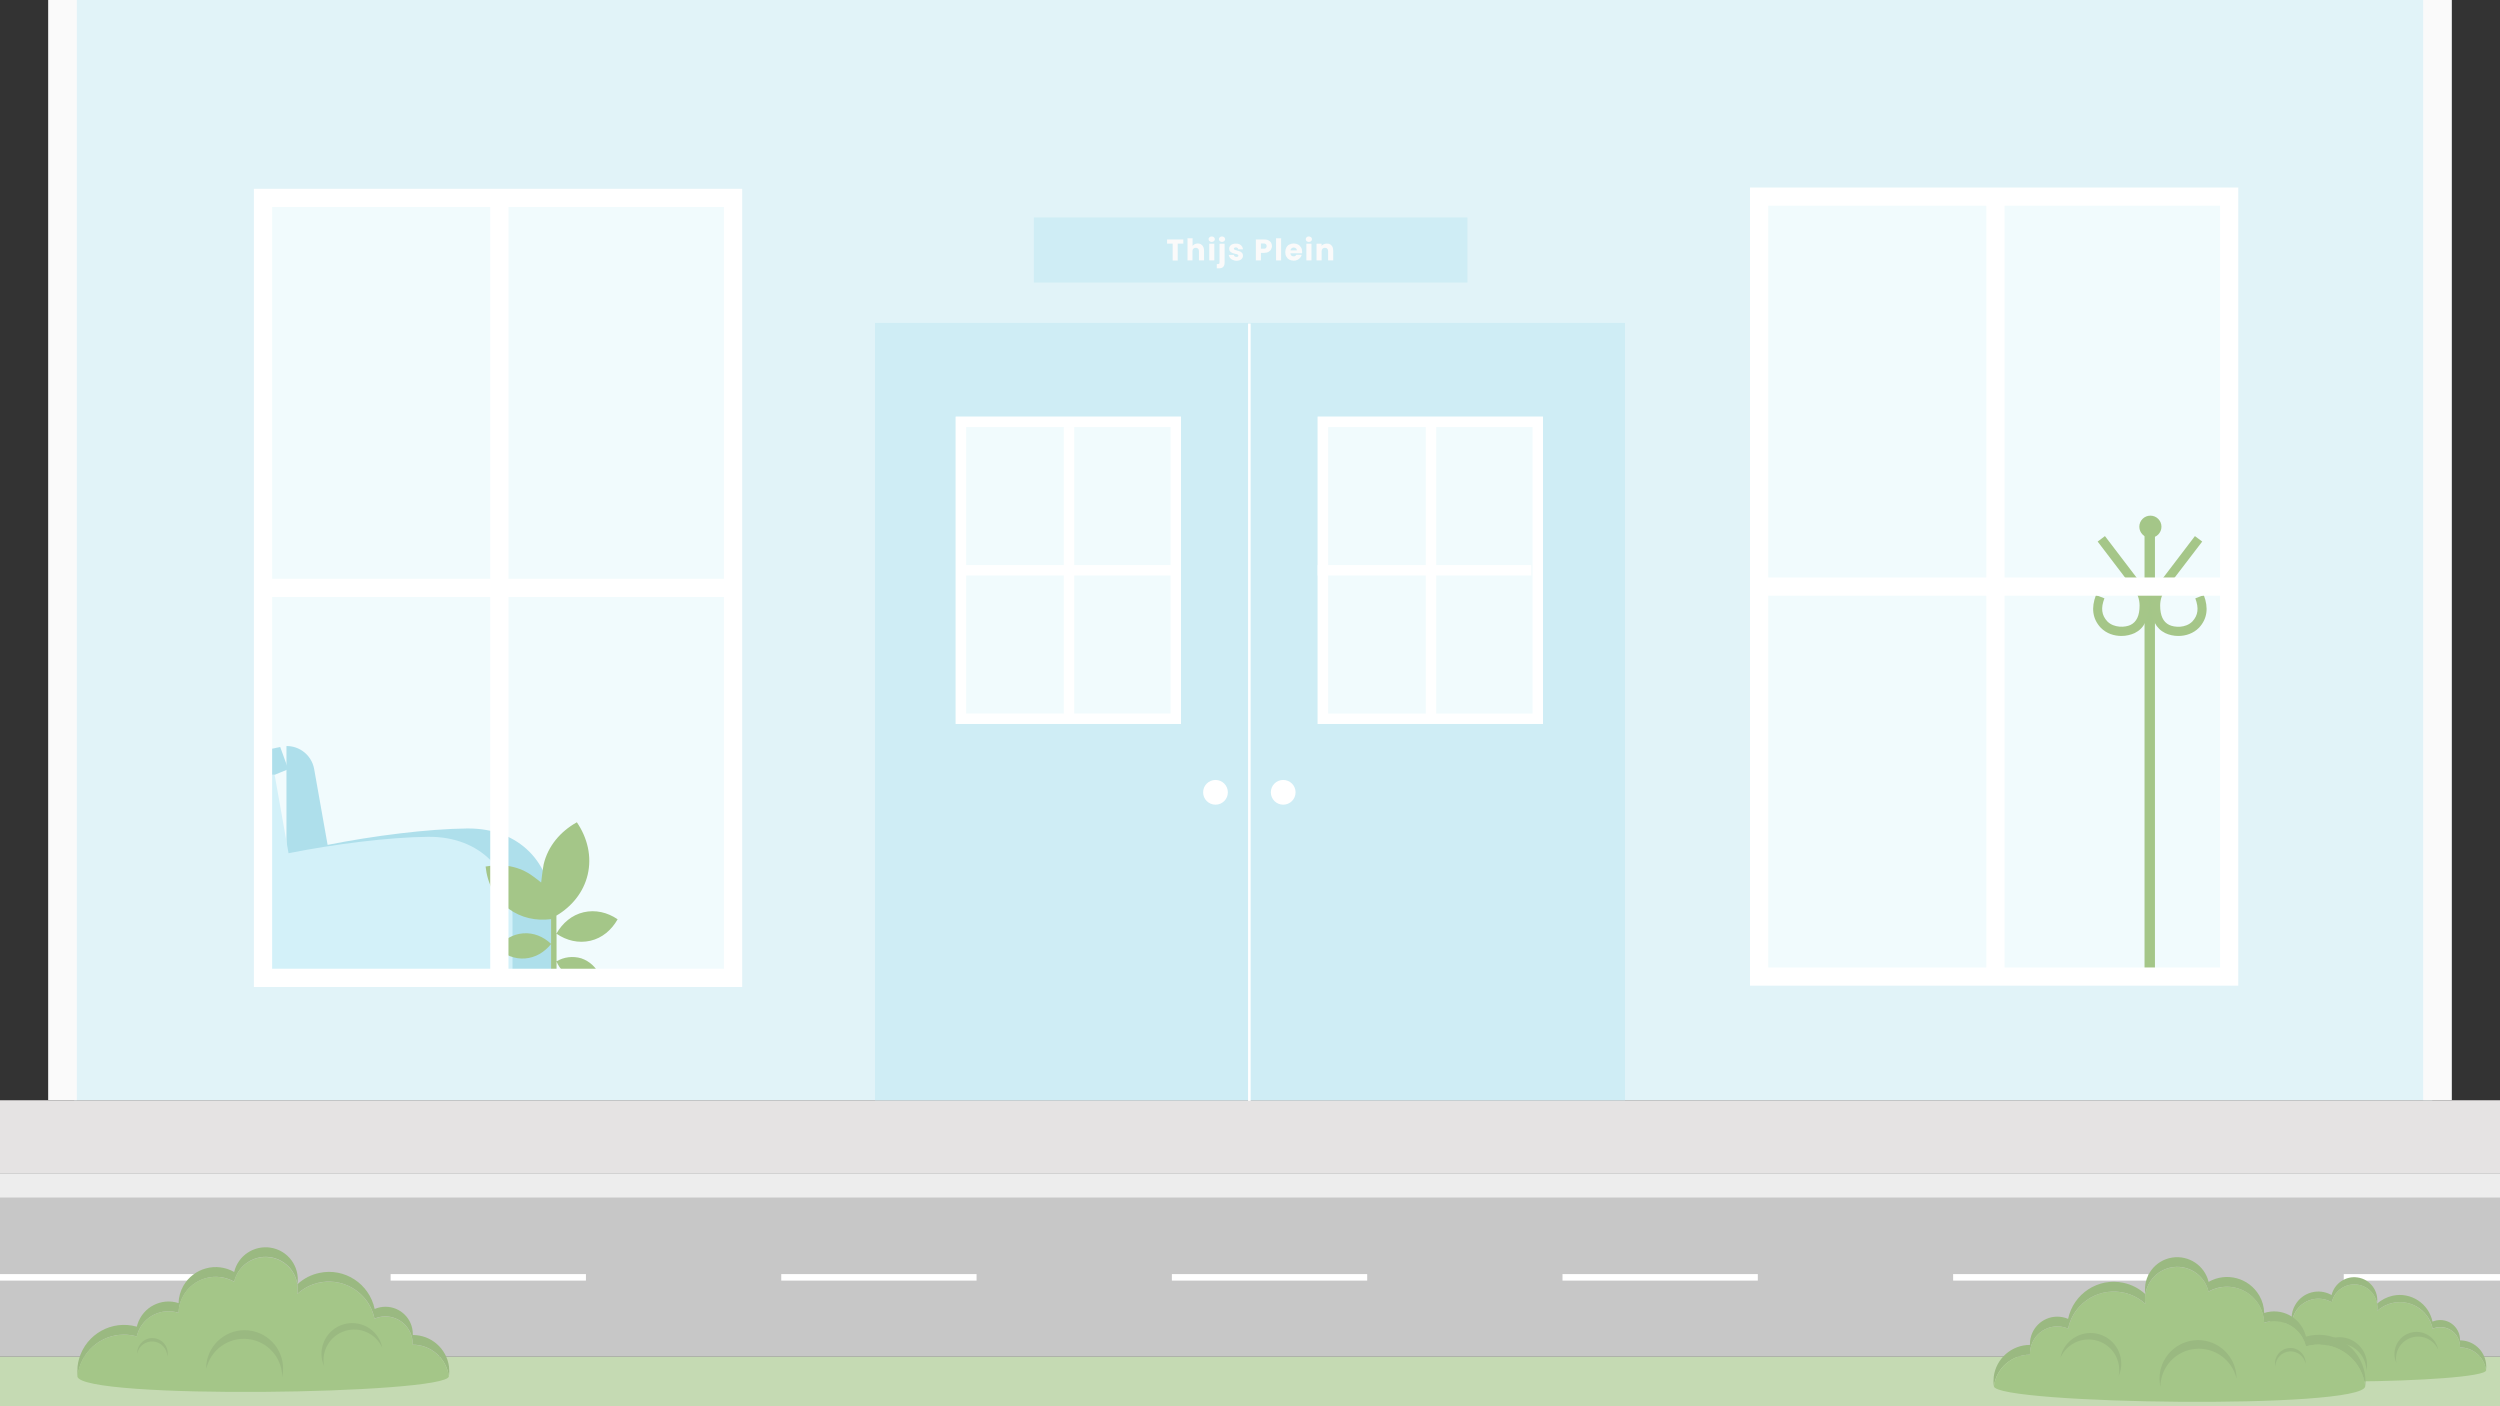 <?xml version="1.0" encoding="utf-8"?>
<!-- Generator: Adobe Illustrator 26.3.1, SVG Export Plug-In . SVG Version: 6.00 Build 0)  -->
<svg version="1.1" id="Group_98" xmlns="http://www.w3.org/2000/svg" xmlns:xlink="http://www.w3.org/1999/xlink" x="0px" y="0px"
	 viewBox="0 0 1920 1080" style="enable-background:new 0 0 1920 1080;" xml:space="preserve">
<rect x="0" y="0" width="1920" height="1080" fill="#333333" stroke="none"/>
<style type="text/css">
	.st0{fill:#E5E3E3;}
	.st1{fill:#EDEDED;}
	.st2{fill:#C7C7C7;}
	.st3{fill:#C5DAB3;}
	.st4{fill:#FFFFFF;}
	.st5{fill:#F1FBFD;}
	.st6{fill:#A4C688;}
	.st7{fill:#A5C688;}
	.st8{clip-path:url(#SVGID_00000049936070608586591110000005671280940089151915_);}
	.st9{fill:#AEDFEB;}
	.st10{clip-path:url(#SVGID_00000170249832816635744400000011059825570305023410_);}
	.st11{fill:#D3F1F9;}
	.st12{clip-path:url(#SVGID_00000065059314852965781100000011331571735164712878_);}
	.st13{fill:#EDB5B5;}
	.st14{fill:#E1F3F8;}
	.st15{fill:#CFEDF5;}
	.st16{fill:#FAFAFA;}
	.st17{fill:#9AB981;}
	.st18{enable-background:new    ;}
</style>
<g id="Rectangle_120">
	<rect y="845" class="st0" width="1920" height="56"/>
</g>
<g id="Rectangle_122">
	<rect y="901" class="st1" width="1920" height="19"/>
</g>
<g id="Rectangle_123">
	<rect y="920" class="st2" width="1920" height="122"/>
</g>
<g id="Rectangle_124">
	<rect y="1042" class="st3" width="1920" height="38"/>
</g>
<g id="Line_24">
	<path class="st4" d="M1920,983.5h-120v-5h120V983.5z M1650,983.5h-150v-5h150V983.5z M1350,983.5h-150v-5h150V983.5z M1050,983.5
		H900v-5h150V983.5z M750,983.5H600v-5h150V983.5z M450,983.5H300v-5h150V983.5z M150,983.5H0v-5h150V983.5z"/>
</g>
<g id="Rectangle_1">
	<rect x="184" class="st5" width="1553" height="778.9"/>
</g>
<g id="Group_26" transform="translate(1442 -282.682)">
	<g id="Ellipse_50">
		<ellipse class="st6" cx="208.5" cy="1084.2" rx="53.5" ry="12.5"/>
	</g>
	<g id="Rectangle_63">
		<rect x="205" y="689.7" class="st6" width="8" height="394"/>
	</g>
	<g id="Ellipse_51">
		<circle class="st6" cx="209.5" cy="687.2" r="8.5"/>
	</g>
	<g id="Path_76">
		<path class="st7" d="M231,771.1c-3.7,0-7.2-0.8-10.1-2.2c-7.1-3.5-10.8-10.6-10.8-21.1c0-6.3,2.1-12.4,6.1-17.3l27.5-36.1l5.6,4.2
			l-27.7,36.2c-3,3.6-4.6,8.2-4.6,12.9c0,7.8,2.3,12.6,6.9,14.9c4.1,2,12.7,2.6,17.9-2.7c4.4-4.8,5-10.2,2.2-17.7l6.5-2.5
			c3.8,9.9,2.6,18.3-3.6,25l-0.1,0.1C242.5,769.2,236.6,771.1,231,771.1z"/>
	</g>
	<g id="Path_77">
		<path class="st7" d="M187.3,771.1c-5.6,0-11.5-1.8-15.9-6.3l-0.1-0.1c-6.2-6.7-7.4-15.1-3.6-25l6.5,2.5
			c-2.9,7.5-2.2,12.9,2.2,17.7c5.2,5.2,13.8,4.7,17.9,2.7c4.6-2.3,6.9-7.1,6.9-14.9c0-4.7-1.6-9.3-4.6-12.9l-0.1-0.1L169,698.6
			l5.6-4.2l27.5,36.1c4,4.9,6.2,11,6.1,17.3c0,10.5-3.7,17.6-10.8,21.1C194.5,770.2,191,771.1,187.3,771.1z"/>
	</g>
</g>
<g id="Group_19" transform="translate(160 564.067)">
	<g>
		<defs>
			<rect id="SVGID_1_" x="30" y="0" width="233.6" height="248.5"/>
		</defs>
		<clipPath id="SVGID_00000012459394332688648720000015932279773465001122_">
			<use xlink:href="#SVGID_1_"  style="overflow:visible;"/>
		</clipPath>
		<g id="Group_17" transform="translate(30)" style="clip-path:url(#SVGID_00000012459394332688648720000015932279773465001122_);">
			<g id="Path_58">
				<path class="st9" d="M218.3,248.5H206c-3.2,0-5.8-2.6-5.8-5.8v0v-18.1h23.9v18.1C224.1,245.8,221.5,248.5,218.3,248.5
					L218.3,248.5"/>
			</g>
			<g id="Path_59">
				<path class="st9" d="M15.4,248.5h12.2c3.2,0,5.8-2.6,5.8-5.8c0,0,0,0,0,0v-18.1H9.5v18.1C9.5,245.8,12.1,248.5,15.4,248.5
					C15.4,248.5,15.4,248.5,15.4,248.5"/>
			</g>
			<g id="Path_60">
				<path class="st9" d="M168.7,72.2c-30,0.3-71.9,5.6-107.1,12.6L51.3,26.7c-2-11.7-13.1-19.5-24.7-17.5
					C15.4,11.2,7.7,21.4,8.9,32.7L15.1,92C14.3,101.1,0,109,0,126.7v112.8h233.6V133.2C233.6,100,209.9,71.8,168.7,72.2"/>
			</g>
		</g>
	</g>
	<g id="Path_63">
		<path class="st9" d="M25.7,15.9l29.5-6.3l6.2,17.1L22.5,42.5L25.7,15.9z"/>
	</g>
	<g id="Path_64">
		<path class="st9" d="M218.5,227.4l36.9-8.3l3.6,18l-41.1,8.7L218.5,227.4z"/>
	</g>
	<g>
		<defs>
			<rect id="SVGID_00000091721337176036856100000001481417321241486491_" y="15.4" width="233.6" height="248.5"/>
		</defs>
		<clipPath id="SVGID_00000116925201540320459070000002406848578245224879_">
			<use xlink:href="#SVGID_00000091721337176036856100000001481417321241486491_"  style="overflow:visible;"/>
		</clipPath>
		
			<g id="Group_17-2" transform="translate(0 15.406)" style="clip-path:url(#SVGID_00000116925201540320459070000002406848578245224879_);">
			<g id="Path_58-2">
				<path class="st9" d="M218.3,248.5H206c-3.2,0-5.8-2.6-5.8-5.8v0v-18.1h23.9v18.1C224.1,245.8,221.5,248.5,218.3,248.5
					L218.3,248.5"/>
			</g>
			<g id="Path_59-2">
				<path class="st9" d="M15.4,248.5h12.2c3.2,0,5.8-2.6,5.8-5.8c0,0,0,0,0,0v-18.1H9.5v18.1C9.5,245.8,12.1,248.5,15.4,248.5
					C15.4,248.5,15.4,248.5,15.4,248.5"/>
			</g>
			<g id="Path_60-2">
				<path class="st11" d="M168.7,63.2c-30,0.3-71.9,5.6-107.1,12.6L51.3,17.7C49.3,6,38.2-1.8,26.6,0.2C15.4,2.1,7.7,12.4,8.9,23.6
					L15.1,83C14.3,92.1,0,100,0,117.7v112.8h233.6V124.2C233.6,90.9,209.9,62.8,168.7,63.2"/>
			</g>
		</g>
	</g>
</g>
<g id="Group_25" transform="translate(372.932 631.502)">
	<g>
		<defs>
			<rect id="SVGID_00000018212187381851589830000012281631051403971215_" x="0" y="0" width="101.4" height="208.5"/>
		</defs>
		<clipPath id="SVGID_00000094591470438167169110000014165912549314839230_">
			<use xlink:href="#SVGID_00000018212187381851589830000012281631051403971215_"  style="overflow:visible;"/>
		</clipPath>
		<g id="Group_24" style="clip-path:url(#SVGID_00000094591470438167169110000014165912549314839230_);">
			<g id="Path_74">
				<path class="st6" d="M80.5,91c9.1-2.1,16.3-8.3,20.9-16.5c-7.8-5.3-17-7.5-26.1-5.4c-9,2.1-16.2,8.2-20.9,16.4V71.7
					c12-7.1,20.8-18,24-31.4c3.3-14-0.1-28.2-8.3-40.3C57.4,7.1,47.9,18.3,44.6,32.3c-0.5,2.3-1.9,13.1-2.1,15.4
					c-15.1,13.5,10.8,9.9,10.7,20.5c7.3-8.7-8-20.3-16.9-26.8C25.9,33.7,12.9,31.5,0,34c1.4,13.1,7.4,24.9,17.8,32.5
					c9.4,6.9,20.9,9.4,32.5,7.9v19c-5.9-5.6-13.4-8.7-21.4-8.1c-8,0.6-15,4.8-20,11.2c5.9,5.6,13.4,8.7,21.4,8.1
					c8-0.6,14.9-4.8,20-11.1v114.9h4.2V107c4.8,11.6,18.2,17.1,29.8,12.3c1.1-0.5,2.3-1,3.3-1.7c-2.6-6.2-7.7-10.9-14.1-13.1
					c-6.4-1.9-13.3-1.1-19,2.3V85.6C62.2,90.9,71.4,93.1,80.5,91"/>
			</g>
			<g id="Path_75">
				<path class="st13" d="M66.2,150.3v-19.3H38.3v19.4c-9.9,5.2-16.1,15.5-16.1,26.7v31.5h60.3V177
					C82.5,165.8,76.2,155.5,66.2,150.3"/>
			</g>
		</g>
	</g>
</g>
<g id="Exclusion_1">
	<path class="st14" d="M1868,845H57V0h1811V845z M206.9,156L206.9,156v597H560V156H206.9z M1352,152v597h353.2V152H1352z"/>
</g>
<g id="Rectangle_131">
	<rect x="672" y="248" class="st15" width="576" height="597"/>
</g>
<g id="Group_77">
	<g id="Rectangle_132">
		<path class="st4" d="M570,758H195V145h375V758z M209,744h347V159H209V744z"/>
	</g>
	<g id="Line_25">
		<rect x="202.5" y="444.5" class="st4" width="361" height="14"/>
	</g>
	<g id="Line_26">
		<rect x="376.5" y="152.5" class="st4" width="14" height="599"/>
	</g>
</g>
<g id="Group_78" transform="translate(1149 -1)">
	<g id="Rectangle_132-2">
		<path class="st4" d="M570,758H195V145h375V758z M209,744h347V159H209V744z"/>
	</g>
	<g id="Line_25-2">
		<rect x="202.5" y="444.5" class="st4" width="361" height="14"/>
	</g>
	<g id="Line_26-2">
		<rect x="376.5" y="152.5" class="st4" width="14" height="599"/>
	</g>
</g>
<g id="Line_27">
	<rect x="958.5" y="248.5" class="st4" width="2" height="597"/>
</g>
<g id="Ellipse_56">
	<circle class="st4" cx="933.5" cy="608.5" r="9.5"/>
</g>
<g id="Ellipse_57">
	<circle class="st4" cx="985.5" cy="608.5" r="9.5"/>
</g>
<g id="Rectangle_133" transform="translate(734 320)">
	<g>
		<rect class="st5" width="173" height="236"/>
	</g>
	<g>
		<path class="st4" d="M173,236H0V0h173V236z M8,228h157V8H8V228z"/>
	</g>
</g>
<g id="Rectangle_134" transform="translate(1012 320)">
	<g>
		<rect class="st5" width="173" height="236"/>
	</g>
	<g>
		<path class="st4" d="M173,236H0V0h173V236z M8,228h157V8H8V228z"/>
	</g>
</g>
<g id="Line_28">
	<rect x="738.5" y="434" class="st4" width="164" height="8"/>
</g>
<g id="Line_29">
	<rect x="1012" y="434" class="st4" width="164" height="8"/>
</g>
<g id="Line_30">
	<rect x="1095" y="324" class="st4" width="8" height="226"/>
</g>
<g id="Line_31">
	<rect x="817" y="328" class="st4" width="8" height="226"/>
</g>
<g id="Rectangle_3">
	<rect x="37" class="st16" width="22" height="844.9"/>
</g>
<g id="Rectangle_4">
	<rect x="1861" class="st16" width="22" height="844.9"/>
</g>
<g id="Laag_2-2" transform="translate(59.44 957.787)">
	<g id="Group_87" transform="translate(0 -0.01)">
		<g id="Group_86">
			<g id="Path_522">
				<path class="st17" d="M35.8,67.2c3.3,0,6.6,0.5,9.8,1.4c3.1-13.5,16.6-21.8,30.1-18.7c0.7,0.2,1.3,0.3,2,0.6
					c0.5-15.8,13.7-28.1,29.4-27.7c4.7,0.1,9.2,1.4,13.3,3.7c3.2-13.3,16.5-21.5,29.8-18.4c12.5,3,20.7,15,18.7,27.8
					c14.6-13.4,37.2-12.4,50.6,2.1c4.4,4.7,7.4,10.6,8.7,16.9c10.7-4.6,23,0.4,27.6,11c1.1,2.6,1.7,5.4,1.7,8.3c0,0.2,0,0.5,0,0.7h0
					c14,0,25.9,10.4,27.8,24.3c0.2-1.2,0.3-2.5,0.3-3.7c0-1.2-0.1-2.4-0.2-3.6c-1.8-14-13.7-24.4-27.8-24.4h0c0-0.2,0-0.5,0-0.7
					c0-11.6-9.4-21-21-21c-2.8,0-5.7,0.6-8.3,1.7c-4.1-19.4-23.1-31.8-42.4-27.7c-6.3,1.3-12.1,4.3-16.9,8.7
					c2-13.5-7.3-26.1-20.8-28.1c-12.7-1.9-24.8,6.2-27.8,18.7c-13.7-7.8-31.1-3.1-39,10.6c-2.3,4.1-3.6,8.6-3.7,13.3
					c-13.1-4.3-27.3,3-31.5,16.1c-0.2,0.7-0.4,1.3-0.6,2c-19-5.4-38.8,5.6-44.3,24.6c-0.6,2-1,4.1-1.2,6.2C0.1,93.1,0,94.3,0,95.5
					c0,1.3,0.1,2.5,0.2,3.8C2.1,81,17.5,67.2,35.8,67.2L35.8,67.2z"/>
			</g>
			<g id="Path_523">
				<path class="st6" d="M285.3,99.3C283.4,85.4,271.5,75,257.5,75h0c0-0.2,0-0.5,0-0.7c0-11.6-9.4-21-21-21c-2.8,0-5.7,0.6-8.3,1.7
					c-4.1-19.4-23.1-31.8-42.4-27.7c-6.3,1.3-12.1,4.3-16.9,8.7c2-13.5-7.3-26.1-20.8-28.1c-12.7-1.9-24.8,6.2-27.8,18.7
					c-13.7-7.8-31.1-3.1-39,10.6c-2.3,4-3.6,8.6-3.7,13.3c-13.1-4.3-27.3,3-31.5,16.1c-0.2,0.7-0.4,1.3-0.6,2
					c-19-5.4-38.8,5.6-44.3,24.6c-0.6,2-1,4-1.2,6.1C2.1,117.3,283.5,113,285.3,99.3z"/>
			</g>
		</g>
		<g id="Path_524">
			<path class="st17" d="M131,70.6c15,1.6,26.3,14.3,26.3,29.3c0.2-1.1,0.4-2.2,0.5-3.3c1.8-16.2-9.9-30.8-26.2-32.6
				c-16.2-1.8-30.8,9.9-32.6,26.2C99,91.3,99,92.4,99,93.5C102.3,78.8,116.1,69,131,70.6L131,70.6z"/>
		</g>
		<g id="Path_525">
			<path class="st17" d="M205.5,64.4c11.5-3.6,23.8,2,28.7,13c-2.5-12.8-14.9-21.1-27.7-18.6s-21.1,14.9-18.6,27.7
				c0.2,0.9,0.4,1.7,0.7,2.6c0.3,0.8,0.6,1.7,0.9,2.5C187.1,79.6,194,68,205.5,64.4L205.5,64.4z"/>
		</g>
		<g id="Path_526">
			<path class="st17" d="M58.4,72.5C64.3,73,68.9,78,69.1,83.9c0.1-0.4,0.2-0.9,0.2-1.3c0.6-6.5-4.2-12.1-10.7-12.7
				c-6.5-0.6-12.1,4.2-12.7,10.7c0,0.4-0.1,0.9,0,1.3C47,76,52.4,72,58.4,72.5L58.4,72.5z"/>
		</g>
	</g>
</g>
<g id="Laag_2-2-2" transform="translate(1704.164 981.01)">
	<g id="Group_87-2" transform="translate(0 -0.01)">
		<g id="Group_86-2">
			<g id="Path_522-2">
				<path class="st17" d="M25.8,48.3c2.4,0,4.8,0.3,7.1,1c2.3-9.7,11.9-15.7,21.6-13.4c0.5,0.1,1,0.2,1.4,0.4
					C56.2,25,65.7,16,77.1,16.4c3.4,0.1,6.6,1,9.5,2.7C88.9,9.5,98.5,3.7,108,5.9c9,2.1,14.8,10.8,13.5,19.9
					c10.5-9.6,26.8-8.9,36.4,1.5c3.1,3.4,5.3,7.6,6.2,12.1c7.7-3.3,16.5,0.3,19.8,7.9c0.8,1.9,1.2,3.9,1.2,6c0,0.2,0,0.3,0,0.5h0
					c10.1,0,18.6,7.5,20,17.5c0.1-0.9,0.2-1.8,0.2-2.7c0-0.9-0.1-1.7-0.2-2.6c-1.3-10.1-9.9-17.6-20-17.6h0c0-0.2,0-0.3,0-0.5
					c0-8.3-6.8-15.1-15.1-15.1c-2,0-4.1,0.4-6,1.2c-2.9-13.9-16.6-22.9-30.5-19.9c-4.5,1-8.7,3.1-12.1,6.2
					c1.5-9.7-5.2-18.8-14.9-20.2c-9.1-1.4-17.8,4.5-20,13.5c-9.9-5.6-22.4-2.2-28,7.7c-1.7,2.9-2.6,6.2-2.7,9.5
					c-9.5-3.1-19.6,2.1-22.7,11.6c-0.2,0.5-0.3,1-0.4,1.4C19.1,40,4.9,47.9,1,61.6c-0.4,1.5-0.7,3-0.9,4.5C0,67,0,67.8,0,68.7
					c0,0.9,0,1.8,0.1,2.7C1.5,58.3,12.6,48.3,25.8,48.3L25.8,48.3z"/>
			</g>
			<g id="Path_523-2">
				<path class="st6" d="M205.2,71.4c-1.4-10-9.9-17.5-20-17.5h0c0-0.2,0-0.3,0-0.5c0-8.3-6.8-15.1-15.1-15.1c-2,0-4.1,0.4-6,1.2
					c-2.9-13.9-16.6-22.9-30.5-19.9c-4.5,1-8.7,3.1-12.1,6.2c1.5-9.7-5.2-18.8-14.9-20.2c-9.1-1.4-17.8,4.5-20,13.5
					c-9.9-5.6-22.4-2.2-28,7.7c-1.7,2.9-2.6,6.2-2.7,9.5c-9.5-3.1-19.6,2.1-22.7,11.6c-0.2,0.5-0.3,1-0.4,1.4
					C19.1,45.4,4.9,53.3,1,67c-0.4,1.4-0.7,2.9-0.8,4.4C1.5,84.4,203.9,81.3,205.2,71.4z"/>
			</g>
		</g>
		<g id="Path_524-2">
			<path class="st17" d="M94.3,50.8c10.8,1.2,18.9,10.3,18.9,21.1c0.2-0.8,0.3-1.6,0.4-2.3c1.3-11.7-7.1-22.2-18.7-23.5
				c-11.7-1.3-22.2,7.1-23.5,18.7c0,0.1,0,0.1,0,0.2c-0.1,0.8-0.1,1.6-0.1,2.4C73.6,56.7,83.5,49.6,94.3,50.8L94.3,50.8z"/>
		</g>
		<g id="Path_525-2">
			<path class="st17" d="M147.8,46.3c8.2-2.6,17.1,1.4,20.6,9.3c-1.8-9.2-10.7-15.2-19.9-13.4c-9.2,1.8-15.2,10.7-13.4,19.9
				c0.1,0.6,0.3,1.2,0.5,1.9c0.2,0.6,0.4,1.2,0.7,1.8C134.6,57.3,139.5,48.9,147.8,46.3L147.8,46.3z"/>
		</g>
		<g id="Path_526-2">
			<path class="st17" d="M42,52.2c4.3,0.4,7.6,3.9,7.7,8.2c0.1-0.3,0.1-0.6,0.1-0.9c0.4-4.6-3-8.8-7.6-9.2c-4.6-0.4-8.8,3-9.2,7.6
				c0,0,0,0.1,0,0.1c0,0.3,0,0.6,0,0.9C33.8,54.7,37.7,51.8,42,52.2L42,52.2z"/>
		</g>
	</g>
</g>
<g id="Laag_2-2-3" transform="translate(1531 965.389)">
	<g id="Group_87-3" transform="translate(0 0)">
		<g id="Group_86-3">
			<g id="Path_522-3">
				<path class="st17" d="M249.7,67.2c-3.3,0-6.6,0.5-9.8,1.4c-3.1-13.5-16.6-21.8-30.1-18.7c-0.7,0.2-1.3,0.3-2,0.6
					c-0.5-15.8-13.7-28.1-29.4-27.7c-4.7,0.1-9.2,1.4-13.3,3.7C162,13.3,148.7,5,135.4,8.2c-12.5,3-20.7,15-18.7,27.8
					C102.1,22.6,79.4,23.5,66,38.1c-4.4,4.7-7.4,10.6-8.7,16.9c-10.7-4.6-23,0.4-27.6,11c-1.1,2.6-1.7,5.4-1.7,8.3
					c0,0.2,0,0.5,0,0.7h0C14,75,2.1,85.4,0.3,99.2C0.1,98,0,96.8,0,95.5c0-1.2,0.1-2.4,0.2-3.6C2,77.9,14,67.5,28,67.5h0
					c0-0.2,0-0.5,0-0.7c0-11.6,9.4-21,21-21c2.8,0,5.7,0.6,8.3,1.7c4.1-19.4,23.1-31.8,42.4-27.7c6.3,1.3,12.1,4.3,16.9,8.7
					c-2-13.5,7.3-26.1,20.8-28.1c12.7-1.9,24.8,6.2,27.8,18.7c13.7-7.8,31.1-3.1,39,10.6c2.3,4,3.6,8.6,3.7,13.3
					c13.1-4.3,27.3,3,31.5,16.1c0.2,0.7,0.4,1.3,0.6,2c19-5.4,38.8,5.6,44.3,24.6c0.6,2,1,4.1,1.2,6.2c0.1,1.2,0.2,2.4,0.2,3.6
					c0,1.3-0.1,2.5-0.2,3.8C283.4,81,268.1,67.2,249.7,67.2L249.7,67.2z"/>
			</g>
			<g id="Path_523-3">
				<path class="st6" d="M0.3,99.3C2.2,85.4,14,75,28,75h0c0-0.2,0-0.5,0-0.7c0-11.6,9.4-21,21-21c2.8,0,5.7,0.6,8.3,1.7
					c4.1-19.4,23.1-31.8,42.4-27.7c6.3,1.3,12.1,4.3,16.9,8.7c-2-13.5,7.3-26.1,20.8-28.1c12.7-1.9,24.8,6.2,27.8,18.7
					c13.7-7.8,31.1-3.1,39,10.6c2.3,4,3.6,8.6,3.7,13.3c13.1-4.3,27.3,3,31.5,16.1c0.2,0.7,0.4,1.3,0.6,2c19-5.4,38.8,5.6,44.3,24.6
					c0.6,2,1,4,1.2,6.1C283.5,117.3,2.1,113,0.3,99.3z"/>
			</g>
		</g>
		<g id="Path_524-3">
			<path class="st17" d="M154.5,70.6c-15,1.6-26.3,14.3-26.3,29.3c-0.2-1.1-0.4-2.2-0.5-3.3c-1.8-16.2,9.9-30.8,26.2-32.6
				c16.2-1.8,30.8,9.9,32.6,26.2c0.1,1.1,0.2,2.2,0.2,3.3C183.3,78.8,169.5,69,154.5,70.6L154.5,70.6z"/>
		</g>
		<g id="Path_525-3">
			<path class="st17" d="M80.1,64.4c-11.5-3.6-23.8,2-28.7,13c2.5-12.8,14.9-21.1,27.7-18.6s21.1,14.9,18.6,27.7
				c-0.2,0.9-0.4,1.7-0.7,2.6c-0.3,0.8-0.6,1.7-0.9,2.5C98.5,79.6,91.6,68,80.1,64.4L80.1,64.4z"/>
		</g>
		<g id="Path_526-3">
			<path class="st17" d="M227.2,72.5c-5.9,0.5-10.6,5.4-10.7,11.4c-0.1-0.4-0.2-0.9-0.2-1.3c-0.6-6.5,4.2-12.1,10.7-12.7
				c6.5-0.6,12.1,4.2,12.7,10.7l0,0c0,0.4,0.1,0.9,0,1.3C238.5,76,233.1,72,227.2,72.5L227.2,72.5z"/>
		</g>
	</g>
</g>
<g id="Group_88" transform="translate(0 1)">
	<g id="Rectangle_137">
		<rect x="794" y="166" class="st15" width="333" height="50"/>
	</g>
	<g class="st18">
		<path class="st16" d="M908.8,182.9v3.2h-4.3v13h-3.9v-13h-4.3v-3.2H908.8z"/>
		<path class="st16" d="M923.4,187.5c0.9,1,1.3,2.3,1.3,4v7.5h-3.9v-7c0-0.9-0.2-1.5-0.7-2s-1-0.7-1.8-0.7s-1.3,0.2-1.8,0.7
			s-0.7,1.1-0.7,2v7H912v-17h3.9v5.9c0.4-0.6,0.9-1,1.6-1.4c0.7-0.3,1.5-0.5,2.3-0.5C921.3,186,922.5,186.5,923.4,187.5z"/>
		<path class="st16" d="M928.9,184.2c-0.4-0.4-0.7-0.9-0.7-1.5c0-0.6,0.2-1.1,0.7-1.5s1-0.6,1.7-0.6c0.7,0,1.2,0.2,1.7,0.6
			s0.7,0.9,0.7,1.5c0,0.6-0.2,1.1-0.7,1.5s-1,0.6-1.7,0.6C929.9,184.8,929.4,184.6,928.9,184.2z M932.6,186.2V199h-3.9v-12.8H932.6z
			"/>
		<path class="st16" d="M940.5,200.7c0,1.6-0.4,2.7-1.2,3.4c-0.8,0.7-1.9,1-3.3,1h-1.5v-3.3h0.9c0.4,0,0.7-0.1,0.9-0.3
			c0.2-0.2,0.3-0.4,0.3-0.8v-14.5h3.9V200.7z M936.8,184.2c-0.4-0.4-0.7-0.9-0.7-1.5c0-0.6,0.2-1.1,0.7-1.5s1-0.6,1.7-0.6
			c0.7,0,1.2,0.2,1.7,0.6s0.7,0.9,0.7,1.5c0,0.6-0.2,1.1-0.7,1.5s-1,0.6-1.7,0.6C937.8,184.8,937.3,184.6,936.8,184.2z"/>
		<path class="st16" d="M946.7,198.6c-0.9-0.4-1.6-0.9-2.1-1.6s-0.8-1.4-0.9-2.2h3.9c0,0.4,0.3,0.8,0.6,1.1c0.4,0.3,0.8,0.4,1.4,0.4
			c0.5,0,0.9-0.1,1.1-0.3c0.3-0.2,0.4-0.4,0.4-0.7c0-0.4-0.2-0.6-0.6-0.8c-0.4-0.2-1-0.4-1.9-0.6c-0.9-0.2-1.7-0.4-2.3-0.7
			c-0.6-0.2-1.1-0.6-1.6-1.1s-0.7-1.2-0.7-2.1c0-0.7,0.2-1.4,0.6-2c0.4-0.6,1-1.1,1.8-1.4c0.8-0.4,1.7-0.5,2.8-0.5
			c1.6,0,2.9,0.4,3.8,1.2c0.9,0.8,1.5,1.9,1.6,3.2h-3.6c-0.1-0.4-0.3-0.8-0.6-1.1c-0.3-0.3-0.8-0.4-1.3-0.4c-0.5,0-0.8,0.1-1.1,0.3
			c-0.2,0.2-0.4,0.4-0.4,0.7c0,0.4,0.2,0.6,0.6,0.8c0.4,0.2,1,0.4,1.8,0.6c1,0.2,1.7,0.5,2.3,0.7c0.6,0.2,1.1,0.6,1.6,1.2
			c0.5,0.5,0.7,1.2,0.7,2.1c0,0.8-0.2,1.4-0.6,2c-0.4,0.6-1,1.1-1.8,1.4c-0.8,0.3-1.7,0.5-2.7,0.5
			C948.6,199.2,947.6,199,946.7,198.6z"/>
		<path class="st16" d="M976.1,190.6c-0.4,0.8-1.1,1.4-2,1.9c-0.9,0.5-2,0.7-3.3,0.7h-2.4v5.8h-3.9v-16.1h6.4c1.3,0,2.4,0.2,3.3,0.7
			c0.9,0.4,1.6,1.1,2,1.8c0.4,0.8,0.7,1.7,0.7,2.7C976.8,189,976.6,189.8,976.1,190.6z M972.2,189.5c0.4-0.4,0.6-0.9,0.6-1.5
			c0-0.6-0.2-1.1-0.6-1.5c-0.4-0.4-0.9-0.5-1.7-0.5h-2.1v4h2.1C971.3,190.1,971.9,189.9,972.2,189.5z"/>
		<path class="st16" d="M983.9,182v17H980v-17H983.9z"/>
		<path class="st16" d="M1000,193.5H991c0.1,0.8,0.3,1.4,0.8,1.8s1,0.6,1.7,0.6c1,0,1.7-0.4,2-1.2h4.2c-0.2,0.8-0.6,1.6-1.2,2.3
			c-0.6,0.7-1.3,1.2-2.1,1.6c-0.8,0.4-1.8,0.6-2.8,0.6c-1.3,0-2.4-0.3-3.4-0.8c-1-0.5-1.7-1.3-2.3-2.3s-0.8-2.2-0.8-3.5
			s0.3-2.5,0.8-3.5c0.5-1,1.3-1.8,2.3-2.3c1-0.5,2.1-0.8,3.4-0.8c1.2,0,2.3,0.3,3.3,0.8c1,0.5,1.7,1.3,2.3,2.2s0.8,2.1,0.8,3.4
			C1000,192.7,1000,193.1,1000,193.5z M996,191.3c0-0.7-0.2-1.2-0.7-1.6c-0.5-0.4-1-0.6-1.7-0.6c-0.7,0-1.2,0.2-1.7,0.6
			c-0.5,0.4-0.7,0.9-0.8,1.6H996z"/>
		<path class="st16" d="M1003.5,184.2c-0.4-0.4-0.7-0.9-0.7-1.5c0-0.6,0.2-1.1,0.7-1.5c0.4-0.4,1-0.6,1.7-0.6c0.7,0,1.2,0.2,1.7,0.6
			c0.4,0.4,0.7,0.9,0.7,1.5c0,0.6-0.2,1.1-0.7,1.5c-0.4,0.4-1,0.6-1.7,0.6C1004.5,184.8,1004,184.6,1003.5,184.2z M1007.2,186.2V199
			h-3.9v-12.8H1007.2z"/>
		<path class="st16" d="M1022.6,187.5c0.9,1,1.3,2.3,1.3,4v7.5h-3.9v-7c0-0.9-0.2-1.5-0.7-2c-0.4-0.5-1-0.7-1.8-0.7
			c-0.8,0-1.3,0.2-1.8,0.7c-0.4,0.5-0.7,1.1-0.7,2v7h-3.9v-12.8h3.9v1.7c0.4-0.6,0.9-1,1.6-1.3c0.7-0.3,1.4-0.5,2.3-0.5
			C1020.5,186,1021.7,186.5,1022.6,187.5z"/>
	</g>
</g>
</svg>
